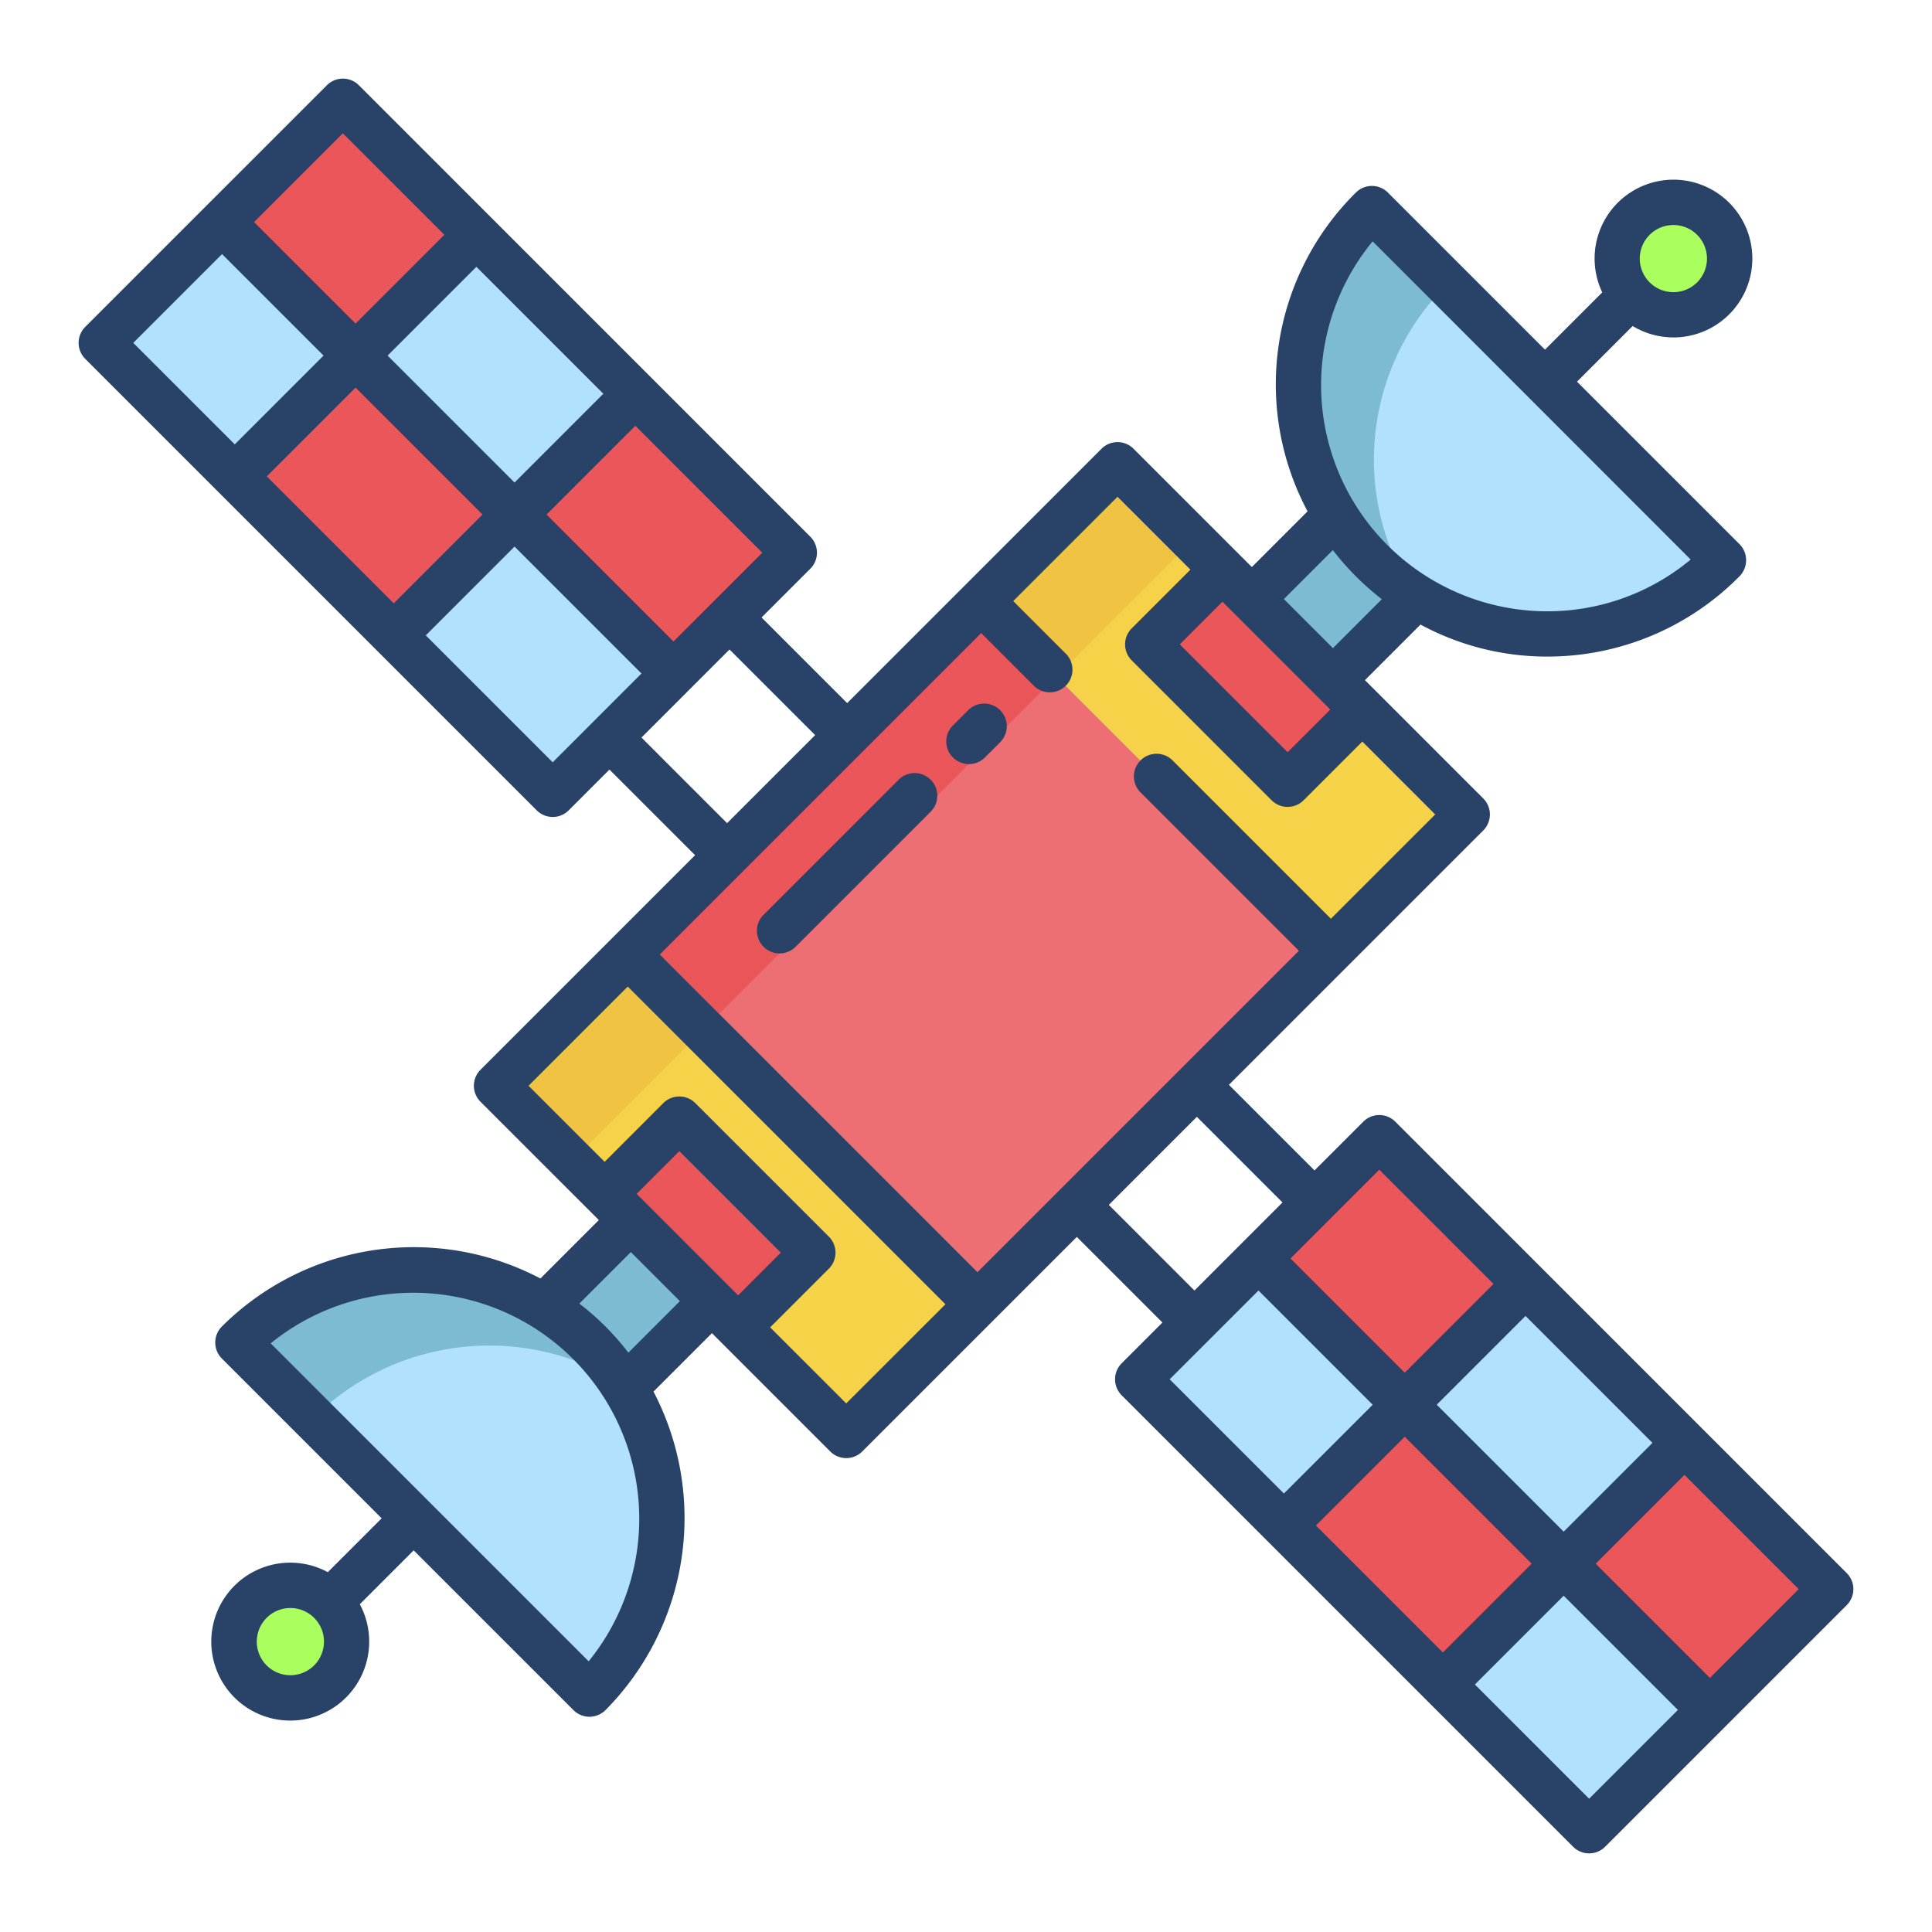 <svg id="Layer_1" height="512" viewBox="0 0 512 512" width="512" xmlns="http://www.w3.org/2000/svg" data-name="Layer 1"><path d="m170.729 251.15h49.173v131.069h-49.173z" fill="#f5d248" transform="matrix(.707 -.707 .707 .707 -166.723 230.861)"/><path d="m298.887 122.03h51.095v131.069h-51.095z" fill="#f5d248" transform="matrix(.707 -.707 .707 .707 -37.603 284.347)"/><path d="m193.3 186.93h132.469v131.069h-132.469z" fill="#ed6e73" transform="matrix(.707 -.707 .707 .707 -102.504 257.464)"/><path d="m151.59 307.73 34.77-34.77-20-20-34.77 34.77 28.65 28.65z" fill="#f1c342"/><path d="m262.547 137.083h51.095v28.284h-51.095z" fill="#f1c342" transform="matrix(.707 -.707 .707 .707 -22.551 248.007)"/><path d="m156.961 201.983h132.469v28.284h-132.469z" fill="#eb565b" transform="matrix(.707 -.707 .707 .707 -87.451 221.125)"/><path d="m165.6 367.62a66.251 66.251 0 0 1 -9.38 81.34l-46.59-46.59-46.59-46.59a65.857 65.857 0 0 1 102.56 11.84z" fill="#b1e1fc"/><path d="m375.53 157.96a67.51 67.51 0 0 1 -21.49-21.49 65.414 65.414 0 0 1 9.52-81.21l93.18 93.18a65.414 65.414 0 0 1 -81.21 9.52z" fill="#b1e1fc"/><path d="m164.38 366.4c.249.154.488.327.735.485a65.189 65.189 0 0 0 -20.735-20.485 66.251 66.251 0 0 0 -81.34 9.38l20 20a66.251 66.251 0 0 1 81.34-9.38z" fill="#7cbbd1"/><path d="m374.04 156.47a65.414 65.414 0 0 1 9.52-81.21l-20-20a65.414 65.414 0 0 0 -9.52 81.21 67.068 67.068 0 0 0 20.594 20.9c-.195-.304-.405-.597-.594-.9z" fill="#7cbbd1"/><path d="m395.127 422.38h45.276v54.801h-45.276z" fill="#b1e1fc" transform="matrix(.707 -.707 .707 .707 -195.678 427.046)"/><path d="m427.142 390.365h45.276v54.801h-45.276z" fill="#eb565b" transform="matrix(.707 -.707 .707 .707 -163.663 440.499)"/><path d="m354.687 379.55h45.276v59.581h-45.276z" fill="#eb565b" transform="matrix(.707 -.707 .707 .707 -178.928 386.615)"/><path d="m386.702 347.535h45.276v59.581h-45.276z" fill="#b1e1fc" transform="matrix(.707 -.707 .707 .707 -146.913 400.05)"/><path d="m346.262 309.485h45.277v54.801h-45.277z" fill="#eb565b" transform="matrix(.707 -.707 .707 .707 -130.162 359.595)"/><path d="m314.247 341.5h45.276v54.801h-45.276z" fill="#b1e1fc" transform="matrix(.707 -.707 .707 .707 -162.177 346.188)"/><circle cx="76.955" cy="435.045" fill="#aaff5f" r="14.899"/><path d="m167.19 323.33 21.48 21.49-22.4 22.39-.67.41a65.586 65.586 0 0 0 -21.22-21.22l.41-.67 22.11-22.12z" fill="#7cbbd1"/><circle cx="443.47" cy="68.53" fill="#aaff5f" r="14.906"/><path d="m375.53 157.96-22.29 22.28-21.48-21.48 22.28-22.29a67.51 67.51 0 0 0 21.49 21.49z" fill="#7cbbd1"/><path d="m150.797 111.637h45.276v59.567h-45.276z" fill="#eb565b" transform="matrix(.707 -.707 .707 .707 -49.197 164.094)"/><path d="m118.782 143.652h45.276v59.567h-45.276z" fill="#b1e1fc" transform="matrix(.707 -.707 .707 .707 -81.212 150.76)"/><path d="m108.672 69.505h45.276v59.581h-45.276z" fill="#b1e1fc" transform="matrix(.707 -.707 .707 .707 -31.749 121.958)"/><path d="m69.917 35.523h45.276v50.035h-45.276z" fill="#eb565b" transform="matrix(.707 -.707 .707 .707 -15.696 83.195)"/><path d="m37.902 67.538h45.276v50.035h-45.276z" fill="#b1e1fc" transform="matrix(.707 -.707 .707 .707 -47.711 69.9)"/><g fill="#eb565b"><path d="m76.657 101.52h45.276v59.581h-45.276z" transform="matrix(.707 -.707 .707 .707 -63.764 108.647)"/><path d="m323.97 150.97-.43.42-19.38 19.38 37.07 37.07 19.38-19.38.43-.42z"/><path d="m180.03 296.58-19.37 19.38-.42.42 35.38 35.38.42-.42 19.38-19.37z"/></g><g fill="#284268"><path d="m238.148 206.63-35.758 35.759a6 6 0 1 0 8.484 8.486l35.759-35.759a6 6 0 1 0 -8.485-8.486z"/><path d="m256.533 188.246-3.97 3.969a6 6 0 1 0 8.485 8.485l3.97-3.969a6 6 0 1 0 -8.485-8.485z"/><path d="m369.77 297.253a6 6 0 0 0 -8.485 0l-12.924 12.924-22.688-22.688 67.406-67.406a6 6 0 0 0 0-8.486l-31.353-31.353 14.725-14.726a70.427 70.427 0 0 0 33.517 8.482h.233a71.468 71.468 0 0 0 50.778-21.268 6.118 6.118 0 0 0 1.757-4.293 6 6 0 0 0 -1.757-4.241l-43.054-43.052 14.747-14.746a20.878 20.878 0 0 0 25.579-3.09 20.9 20.9 0 1 0 -33.641-5.822l-15.171 15.173-41.634-41.633a6 6 0 0 0 -8.485.006 71.473 71.473 0 0 0 -12.8 84.474l-14.767 14.766-31.353-31.354a6 6 0 0 0 -8.484 0l-67.407 67.407-22.689-22.688 12.924-12.924a6 6 0 0 0 0-8.485l-119.636-119.638a6 6 0 0 0 -8.484 0l-64.031 64.032a6 6 0 0 0 0 8.485l119.637 119.638a6 6 0 0 0 8.485 0l10.8-10.8 22.688 22.688-56.86 56.86a6 6 0 0 0 0 8.486l31.357 31.35-15.483 15.483a72.009 72.009 0 0 0 -84.417 12.728 6 6 0 0 0 0 8.485l42.344 42.344-14.27 14.27a20.925 20.925 0 1 0 8.476 8.5l14.28-14.28 42.344 42.339a6 6 0 0 0 8.484 0 72.329 72.329 0 0 0 12.725-84.414l15.486-15.486 31.354 31.354a6 6 0 0 0 8.485 0l56.86-56.86 22.689 22.688-10.8 10.8a6 6 0 0 0 0 8.485l119.635 119.641a6 6 0 0 0 8.484 0l64.031-64.032a6 6 0 0 0 0-8.485zm67.405-235.019a8.9 8.9 0 1 1 0 12.59 8.873 8.873 0 0 1 0-12.59zm-353.925 379.107a8.9 8.9 0 0 1 -12.591-12.591 8.9 8.9 0 0 1 12.59 12.591zm354.674-58.963-23.53 23.53-33.641-33.64 23.53-23.531zm-72.4-72.4 30.276 30.274-23.53 23.531-30.27-30.271zm-1.758-246.025 84.282 84.333a59.277 59.277 0 0 1 -37.848 13.714h-.194a59.95 59.95 0 0 1 -46.24-98.047zm-10.55 81.832a74.055 74.055 0 0 0 6.1 6.947 75.114 75.114 0 0 0 6.884 6.068l-12.96 12.959-13-13zm-.667 42.252-11.315 11.314-28.585-28.586 11.314-11.314zm-150.53-41.564-23.531 23.527-33.641-33.641 23.531-23.53zm-42.126-42.126-23.531 23.531-33.641-33.641 23.531-23.531zm-69.027-69.027 26.9 26.9-23.53 23.532-26.9-26.9zm-55.546 55.547 23.531-23.531 26.9 26.9-23.53 23.53zm35.386 35.385 23.53-23.531 33.641 33.641-23.53 23.531zm75.767 75.767-33.641-33.641 23.53-23.531 33.638 33.641zm23.527-6.561 23.335-23.334 22.688 22.688-23.335 23.335zm-14 244.8-84.262-84.258a59.9 59.9 0 0 1 84.262 84.26zm10.525-81.79a69.9 69.9 0 0 0 -13-13l13.657-13.656 13 13zm2.19-42.09 11.314-11.314 26.9 26.9-11.309 11.317zm55.547 55.546-20.162-20.158 15.557-15.557a6 6 0 0 0 0-8.485l-35.386-35.386a6 6 0 0 0 -8.484 0l-15.553 15.562-20.161-20.16 26.289-26.289 84.192 84.192zm34.773-34.773-84.191-84.192 85.184-85.185 13.907 13.907a6 6 0 1 0 8.485-8.485l-13.906-13.907 27.642-27.643 19.319 19.318-15.557 15.556a6 6 0 0 0 0 8.486l37.07 37.071a6 6 0 0 0 8.485 0l15.556-15.557 19.319 19.318-27.643 27.643-42-42a6 6 0 0 0 -8.485 8.485l42 42zm34.814-17.844 23.335-23.334 22.687 22.688-23.33 23.339zm16.128 46.218 23.535-23.525 30.271 30.271-23.531 23.529zm38.756 38.756 23.531-23.531 33.641 33.641-23.531 23.531zm72.4 72.4-30.271-30.271 23.531-23.531 30.27 30.271zm32.015-32.016-30.27-30.271 23.53-23.53 30.271 30.27z"/></g></svg>